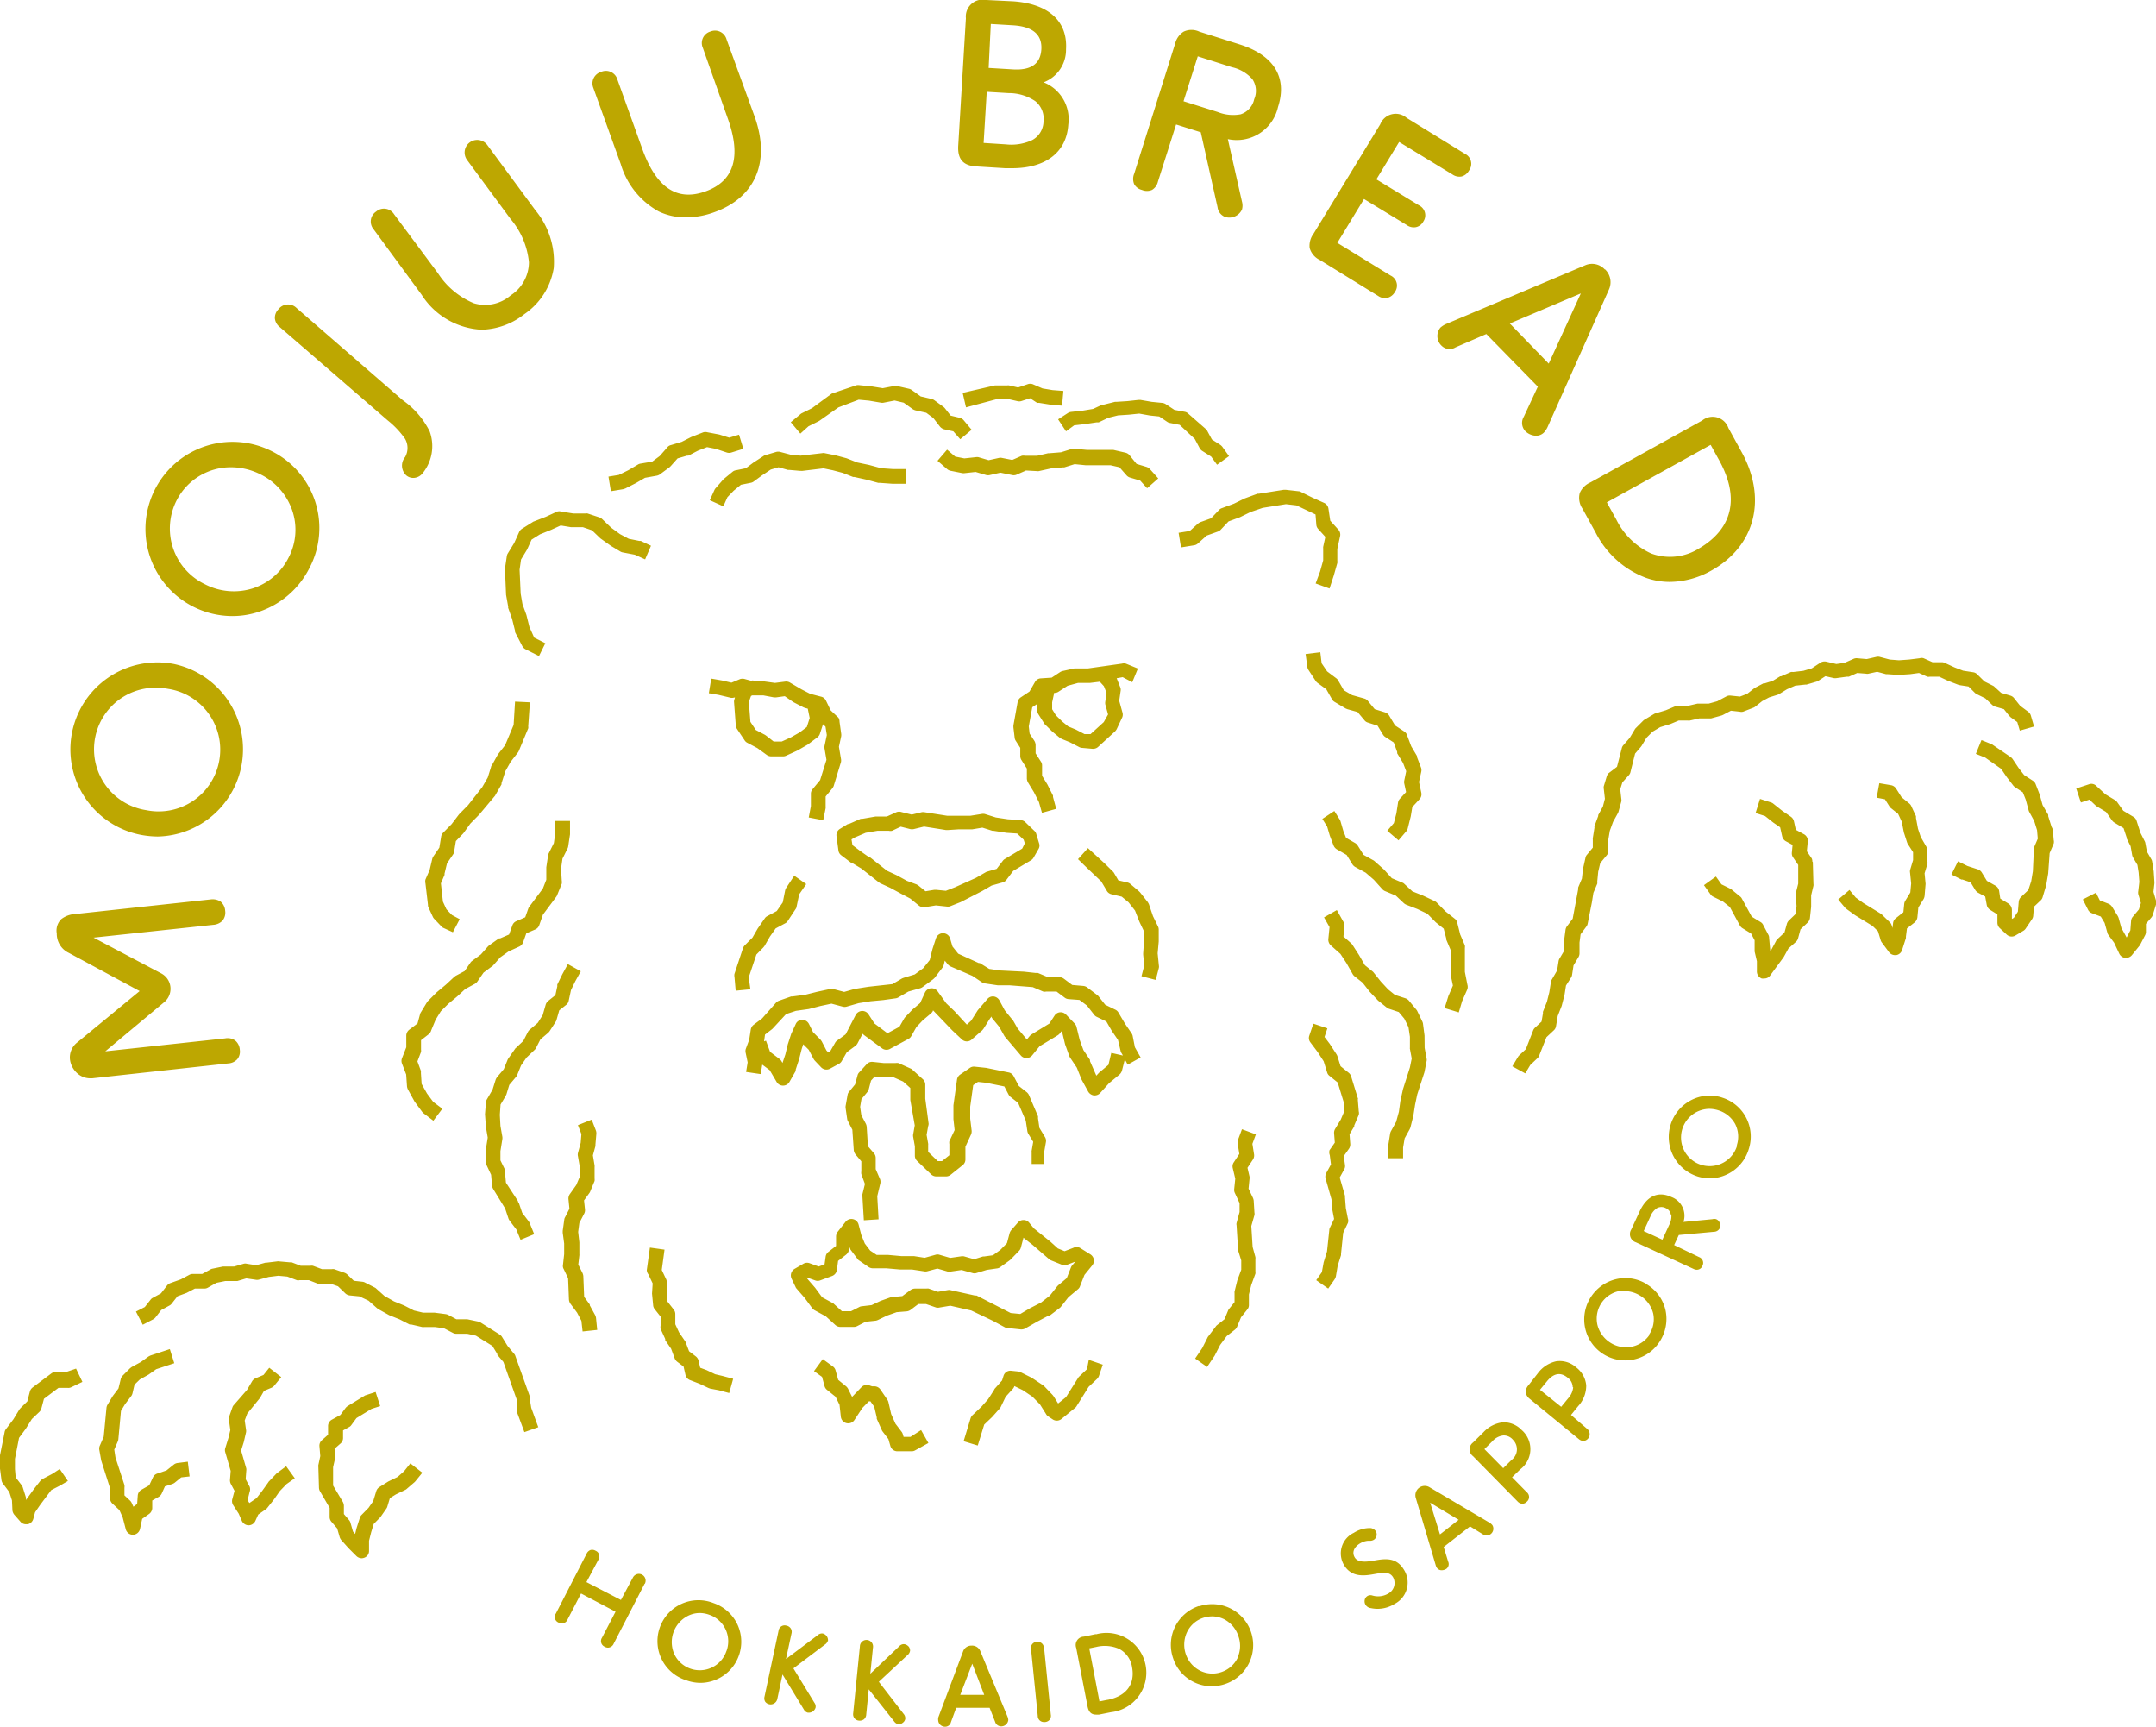 <svg xmlns="http://www.w3.org/2000/svg" viewBox="0 0 180 144.13"><defs><style>.cls-1{fill:#bda701;}</style></defs><g id="Layer_2" data-name="Layer 2"><g id="レイヤー_2" data-name="レイヤー 2"><path class="cls-1" d="M86.41,69.4l-.81-.78a.63.63,0,0,0-.39-.17l-1.07-.07-1-.15-.92-.29a.67.67,0,0,0-.28,0l-.94.15-1,0-.91,0-1.91-.3a.59.59,0,0,0-.23,0l-.83.2-.85-.21a.64.64,0,0,0-.41,0l-.82.37-.84,0H73.1L72,68.34l-.14,0-1,.44-.08,0-.65.4a.61.61,0,0,0-.29.62L70,71a.6.6,0,0,0,.24.39l.83.63.06,0,.78.47,1.47,1.16.11.07.83.38.9.49L76,75l.71.58a.62.62,0,0,0,.39.14h.1l.93-.15.86.09a.92.92,0,0,0,.29,0l.93-.37L82,74.37l.79-.46.92-.26a.6.6,0,0,0,.32-.22l.56-.74,1.49-.89a.56.56,0,0,0,.21-.22l.41-.71a.57.57,0,0,0,.05-.49l-.22-.72A.63.63,0,0,0,86.41,69.4Zm-1.07,1.43-1.44.86a.55.55,0,0,0-.18.16l-.51.67-.79.23a.42.42,0,0,0-.14.06l-.8.46-1.74.78-.77.3-.8-.08H78l-.73.12-.58-.47-.16-.1-.81-.3-.86-.47-.8-.37-1.43-1.13-.07,0L71.78,71l-.61-.46-.08-.48.27-.16.91-.39,1-.17.93,0a.56.56,0,0,0,.28,0L75.2,69l.79.2a.76.76,0,0,0,.3,0l.86-.21,1.83.29h.14l.92-.06,1,0h.13l.85-.14.82.26.09,0,1.1.17.89.06.54.51.1.31Zm9.19-13.89L95,55.8l-1-.41a.67.67,0,0,0-.34,0l-2.83.4h-1l-.13,0-1,.22a.72.72,0,0,0-.2.09l-.7.46-.9.06a.59.59,0,0,0-.49.3l-.46.8-.72.48a.62.62,0,0,0-.27.4l-.35,1.94a1.21,1.21,0,0,0,0,.19l.1.84a.56.56,0,0,0,.1.27l.37.58v.7a.63.63,0,0,0,.1.32l.45.71,0,.85a.8.8,0,0,0,.09.3l.5.82.42.83.25.89,1.19-.33-.27-1a.36.36,0,0,0,0-.11l-.47-.93-.44-.72,0-.86a.56.56,0,0,0-.09-.31l-.45-.7v-.71a.75.75,0,0,0-.1-.33l-.4-.61-.07-.6.29-1.6.42-.28,0,.48a.63.63,0,0,0,.09.38l.46.73a.34.34,0,0,0,.09.12l.62.61.61.5.16.1.69.28.77.4a.57.57,0,0,0,.22.07l.9.08h.06a.62.62,0,0,0,.41-.16l1.41-1.29a.94.94,0,0,0,.14-.19l.47-1a.64.64,0,0,0,0-.43l-.26-.94.11-.76a.67.67,0,0,0,0-.31l-.32-.81h0l.5-.09Zm-2.38,3.33-1.1,1-.51,0-.71-.37-.65-.27-.5-.41-.53-.52-.31-.5,0-.58.17-.79-.06,0h.13a.57.57,0,0,0,.3-.1l.75-.49L90,57l1,0,.82-.1.34.37.22.56-.1.72a.69.69,0,0,0,0,.25l.23.83ZM61.28,58.55l.15,2a.63.63,0,0,0,.1.29l.63.94a.56.56,0,0,0,.22.21l.85.45L64,63a.65.65,0,0,0,.38.13h1a.58.58,0,0,0,.26-.06l.94-.43.85-.49.8-.6a.59.59,0,0,0,.22-.3l.26-.8.21.2.11.7-.19.9a.45.45,0,0,0,0,.23l.16.94-.53,1.69-.63.76a.57.57,0,0,0-.14.41l0,1-.18.95,1.21.23.2-1a.57.57,0,0,0,0-.13l0-.85.55-.67a.82.82,0,0,0,.12-.2l.61-2a.67.67,0,0,0,0-.28l-.17-1,.19-.88a.74.74,0,0,0,0-.21l-.14-1A.63.63,0,0,0,70,59.9l-.65-.61-.39-.81a.6.6,0,0,0-.4-.33l-.92-.24-.72-.37L66,57a.64.64,0,0,0-.44-.11L64.7,57l-.87-.12-.84,0-.12,0,0-.1-.13.05-.55-.15a.69.69,0,0,0-.4,0l-.72.3-.77-.18-.92-.16-.2,1.22L60,58l.92.22a.62.62,0,0,0,.38,0l.06,0-.06.2A.64.64,0,0,0,61.28,58.55Zm3.34-.34h.17l.73-.1.71.49.85.44.13.05.23.06.16.78-.24.75-.58.44-.74.42-.77.35h-.68l-.64-.5-.09-.06-.76-.4-.45-.68-.13-1.66.18-.5.11-.05h.06l.85,0ZM94.56,86.44a.72.72,0,0,0-.09-.2l-.56-.82-.53-.9a.59.59,0,0,0-.27-.25l-.84-.41-.56-.71a.63.63,0,0,0-.12-.11l-.83-.63a.66.66,0,0,0-.32-.12l-.92-.08-.71-.53a.65.65,0,0,0-.39-.12l-.93,0-.83-.35a.58.58,0,0,0-.18,0l-1-.11-2-.1-.89-.13-.79-.49-.09,0L80,79.6,79.52,79l-.2-.68a.62.62,0,0,0-1.18,0l-.29.89-.23.92-.54.68-.71.52-.92.28-.13.05-.82.48-2,.22-1.14.18-.88.25-.91-.24a.66.66,0,0,0-.28,0l-1.07.23-1,.25-1.06.14-.11,0-1,.35a.62.62,0,0,0-.26.17L63.63,85l-.72.54a.63.63,0,0,0-.23.4l-.13.84-.29.78a.65.65,0,0,0,0,.34l.16.77-.13.8,1.22.18.13-.79.62.46.59,1a.6.6,0,0,0,.54.29.61.61,0,0,0,.52-.31l.52-.91a.54.54,0,0,0,0-.11l.29-.89.21-.83.13-.4.46.46.4.76a1,1,0,0,0,.09.13l.54.57a.62.62,0,0,0,.74.12l.74-.4a.59.59,0,0,0,.24-.23l.43-.75.71-.52a.72.72,0,0,0,.18-.21l.43-.81a.86.86,0,0,0,.14.13l1.51,1.11a.62.62,0,0,0,.68,0l1.48-.8a.58.58,0,0,0,.25-.24l.43-.76.52-.55.7-.59a.65.65,0,0,0,.16-.21l0-.05L79.5,86l.8.75a.6.6,0,0,0,.84,0L82,86l.1-.12.57-.9.12-.14,0,.08.07.1.56.68.44.78.06.08,1.31,1.54a.61.61,0,0,0,.47.21.62.62,0,0,0,.47-.22l.63-.77,1.51-.91a.8.8,0,0,0,.21-.2l.08-.13.08.08.24,1,.36,1a.83.83,0,0,0,.07.13l.55.82.4,1,.55,1a.66.66,0,0,0,.47.32h.07a.63.63,0,0,0,.46-.2l.74-.82.87-.72a.72.72,0,0,0,.21-.33l.24-.94.24.44,1.08-.6-.48-.85Zm-1.78,1.44-.24,1-.78.65-.23.25L91,88.57,91,88.46l-.55-.82-.31-.85-.26-1.06a.62.62,0,0,0-.15-.29L89,84.68a.62.62,0,0,0-.5-.19.61.61,0,0,0-.46.28l-.43.66-1.51.92a.86.86,0,0,0-.14.13l-.23.28-.77-.92-.44-.77L84.43,85l-.55-.68-.44-.82a.64.64,0,0,0-.48-.33.6.6,0,0,0-.53.22l-.74.86-.06.07-.55.87-.36.33-1-1.09L79,83.74l-.72-1a.62.62,0,0,0-.56-.25.61.61,0,0,0-.5.36l-.4.87-.65.55-.62.65a.83.83,0,0,0-.08.12l-.38.66-1,.54L73,85.42l-.49-.76a.62.62,0,0,0-.55-.28.64.64,0,0,0-.52.33l-.84,1.62-.71.52a.52.52,0,0,0-.17.19l-.41.71-.16.09L69,87.68l-.4-.77-.11-.15-.61-.61-.34-.68a.63.63,0,0,0-.56-.35.59.59,0,0,0-.55.36l-.37.8-.29.89-.2.83-.24.72-.1-.17a.65.65,0,0,0-.16-.17l-.78-.59-.34-.93-.16.06.08-.57.56-.43.07-.06,1.13-1.22.82-.27,1.07-.15,1-.26.9-.19.93.25a.62.62,0,0,0,.33,0l1-.29,1-.16,1.07-.1,1-.14a.62.62,0,0,0,.23-.07l.86-.5,1-.28a.69.69,0,0,0,.19-.1l.87-.64.12-.11.66-.86a.61.61,0,0,0,.11-.23l.09-.36.25.31a.69.69,0,0,0,.24.18l1.81.78L82,82a.57.57,0,0,0,.23.08l1.08.16,1,0,1.91.15.87.37a.58.58,0,0,0,.26,0l.86,0,.68.51a.59.59,0,0,0,.31.12l.92.07.63.47.6.77a.58.58,0,0,0,.21.17l.81.39.45.78.52.76.21.89a.58.58,0,0,0,.06.17l.14.24Zm-9.91,22.35,1,.54a.48.48,0,0,0,.23.07l1.13.12h.06a.62.62,0,0,0,.32-.09l1-.57.93-.49.09,0,.84-.64a.57.57,0,0,0,.11-.11l.62-.79.8-.67a.53.53,0,0,0,.17-.25l.37-.94.65-.8a.61.61,0,0,0,.13-.49.64.64,0,0,0-.28-.42l-.88-.55a.62.62,0,0,0-.55,0l-.73.28-.56-.23-.62-.56-1.38-1.11-.4-.48a.59.59,0,0,0-.47-.22.63.63,0,0,0-.47.21l-.56.64a.75.75,0,0,0-.13.25l-.22.83-.55.56-.62.45-.73.1-.1,0-.74.23-.85-.24a.71.71,0,0,0-.25,0l-.9.13-.89-.26a.56.56,0,0,0-.34,0l-.9.25-.9-.14h-.12l-.94,0-1.11-.1h-.94l-.54-.36-.45-.59-.29-.71-.23-.88a.62.62,0,0,0-1.08-.23l-.67.85a.71.71,0,0,0-.13.35l0,.82-.64.5a.61.61,0,0,0-.23.41l-.09.63-.49.18-.77-.28a.61.61,0,0,0-.51.05l-.74.43a.64.64,0,0,0-.25.8l.34.71a.42.42,0,0,0,.09.14l.67.77.64.87a.68.68,0,0,0,.21.17l.92.5.79.72a.62.62,0,0,0,.43.16l1.14,0a.59.59,0,0,0,.26-.07l.7-.36.84-.09a.7.7,0,0,0,.19-.06l.77-.37.79-.28.85-.07a.69.69,0,0,0,.31-.12l.65-.49.64,0,.84.29a.61.61,0,0,0,.3,0l.89-.15,1.75.4Zm-3.71-2.56-.85.15-.78-.27a.57.57,0,0,0-.18,0l-.95,0a.66.66,0,0,0-.38.12l-.69.51-.75.07a.32.32,0,0,0-.14,0l-.93.33-.74.35-.85.1a.48.48,0,0,0-.2.07l-.67.34-.76,0-.66-.6a.34.34,0,0,0-.12-.09l-.87-.47-.59-.8-.64-.74-.06-.12h0l.71.25a.58.58,0,0,0,.41,0l1-.37a.63.63,0,0,0,.4-.5l.1-.76.67-.52a.64.64,0,0,0,.24-.46V104l.1.23a.39.39,0,0,0,.08.14l.55.73a.47.47,0,0,0,.15.13l.77.53a.67.67,0,0,0,.34.1H74l1.14.1,1,0,1,.15a.57.57,0,0,0,.26,0l.86-.23.86.25a.46.46,0,0,0,.26,0l.9-.13.9.25a.53.53,0,0,0,.35,0l.86-.26.84-.12a.57.57,0,0,0,.28-.11l.79-.57.08-.07.7-.72a.61.61,0,0,0,.15-.27l.22-.83.06.06.73.57,1.34,1.16a.78.78,0,0,0,.18.11l.89.36a.58.58,0,0,0,.45,0l.68-.26,0,0-.28.33a.65.65,0,0,0-.09.16l-.35.89-.73.61-.08.09-.61.77-.73.57-.92.47-.81.48-.8-.08-2.85-1.46-.13,0-2-.44A.6.6,0,0,0,79.16,107.67ZM76.9,119.36l.61,1.08-1.1.61a.57.57,0,0,1-.28.08l-1.21,0h0a.61.61,0,0,1-.59-.46l-.16-.56-.49-.64a.54.54,0,0,1-.07-.13l-.41-.92a.49.49,0,0,1,0-.11l-.21-.89-.32-.46-.13,0h0l-.54.55-.66,1a.62.62,0,0,1-1.14-.26l-.11-1-.33-.67-.72-.58a.58.58,0,0,1-.2-.31l-.21-.77-.67-.48.73-1,.83.6a.6.6,0,0,1,.24.34l.22.79.66.54a.74.74,0,0,1,.16.2l.34.68.78-.81a.62.62,0,0,1,.63-.16l.26.09h.13a.62.62,0,0,1,.56.26l.58.85a.72.72,0,0,1,.09.2l.23,1,.36.81.52.68a.68.68,0,0,1,.1.21l.06.21.57,0Zm14-5.86,1.17.4-.32.94a.72.72,0,0,1-.16.25l-.7.66-1,1.6a.5.5,0,0,1-.15.17l-1.14.93a.62.62,0,0,1-.74,0l-.36-.24a.52.52,0,0,1-.17-.19l-.51-.81-.63-.64-.8-.54-.7-.34h0a.59.59,0,0,1-.13.23l-.6.66-.39.81a.6.6,0,0,1-.09.15l-.65.73-.66.63-.54,1.75-1.18-.36.58-1.91a.62.62,0,0,1,.17-.27l.74-.7.56-.63L83,116a.4.4,0,0,1,.1-.15l.56-.63.12-.38a.6.6,0,0,1,.65-.43l.57.06a.83.83,0,0,1,.21.06l.92.46.92.61.11.08.71.74.08.1.39.62.66-.53,1-1.59a.64.64,0,0,1,.1-.13l.65-.61Zm-30.59,1.34.9.24-.33,1.19-.85-.23-.74-.14-.14-.05-.74-.35-.8-.31a.61.61,0,0,1-.38-.43l-.16-.7-.53-.4a.65.65,0,0,1-.21-.28l-.3-.81-.49-.71a.31.31,0,0,1,0-.1l-.39-.85a.75.75,0,0,1,0-.26v-.76l-.49-.62a.57.57,0,0,1-.13-.33l-.09-.93a.38.38,0,0,1,0-.1l.05-.79-.36-.76A.6.6,0,0,1,54,106l.26-1.87,1.22.17L55.25,106l.35.74a.51.51,0,0,1,.06.3l0,.9.07.7.51.65a.62.62,0,0,1,.14.39v.85l.31.67.5.73a.37.37,0,0,1,.07.14l.27.71.56.43a.66.66,0,0,1,.23.35l.14.6.54.2.71.34ZM49.76,110l.1,1-1.22.13-.1-.89-.36-.68-.56-.75a.73.73,0,0,1-.12-.35l-.07-1.77-.37-.77a.5.5,0,0,1-.06-.34l.1-.9,0-.89-.12-.9v-.16l.13-.94a.48.48,0,0,1,.07-.2l.36-.7-.08-.81a.67.67,0,0,1,.11-.41l.54-.76.3-.71,0-.79-.16-.91a.57.57,0,0,1,0-.26l.23-.85.06-.74-.29-.74,1.15-.46.34.88a.69.69,0,0,1,.05.28l-.08.94a.52.52,0,0,1,0,.11l-.21.77.14.84a.61.61,0,0,1,0,.14l0,.95a.78.78,0,0,1,0,.21l-.36.87a.54.54,0,0,1-.07.13l-.45.62.08.76a.61.61,0,0,1-.07.35l-.4.77-.1.75.1.87,0,1a.27.27,0,0,1,0,.09l-.09.77.36.72a.86.86,0,0,1,.06.23l.07,1.74.47.64a.16.16,0,0,1,0,.07l.45.82A.88.88,0,0,1,49.76,110ZM47.32,83.83l-.63.5-.22.77a.51.51,0,0,1-.07.17l-.51.79a.87.87,0,0,1-.12.14l-.65.55-.38.74a.51.51,0,0,1-.13.16l-.65.62-.46.66-.33.82a.57.57,0,0,1-.11.16l-.54.64-.24.79-.06.13-.43.72-.06.86.05.92.16.91a.67.67,0,0,1,0,.2l-.16,1,0,.77.38.78a.5.5,0,0,1,0,.21l.08.87,1,1.53s0,.1.07.14l.29.85.54.71a.64.64,0,0,1,.08.14l.38.93-1.14.47-.35-.86-.55-.72a1,1,0,0,1-.1-.17l-.29-.87-1-1.63a.71.71,0,0,1-.09-.28L41,98.05l-.38-.81a.49.49,0,0,1-.06-.29l0-1,.16-1-.15-.87L40.49,93,40.57,92a.62.62,0,0,1,.09-.26l.46-.79.26-.83a.94.94,0,0,1,.12-.22l.56-.66.32-.79a.75.75,0,0,1,.07-.12l.54-.77a.24.24,0,0,1,.08-.09l.62-.59.39-.76a.65.65,0,0,1,.15-.18l.67-.57.41-.65.25-.87a.66.66,0,0,1,.21-.31l.6-.48.16-.75a.58.58,0,0,1,0-.14l.41-.84.47-.86,1.08.6-.46.83-.36.74-.19.89A.58.58,0,0,1,47.32,83.83ZM33.56,88.77a.61.61,0,0,1,0-.44l.36-.92,0-1a.64.64,0,0,1,.24-.46l.7-.53.21-.77a.46.46,0,0,1,.07-.16l.51-.84a.48.48,0,0,1,.09-.11l.7-.7.79-.66.69-.64.12-.09.75-.4.49-.71a.47.47,0,0,1,.14-.14l.73-.54.61-.69.11-.09.79-.56.1,0L42.5,78l.28-.77a.59.59,0,0,1,.34-.35l.73-.32.25-.71a.56.56,0,0,1,.09-.17l1.13-1.51.29-.74,0-.92v-.12l.15-1a.64.64,0,0,1,.06-.18l.42-.84.12-.85v-1h1.23v1.12l-.15,1a.6.6,0,0,1-.06.19l-.42.84-.12.83.06,1a.82.82,0,0,1,0,.26l-.38.94a.55.55,0,0,1-.08.15l-1.11,1.49-.31.88a.6.6,0,0,1-.34.36l-.74.32-.27.76a.63.63,0,0,1-.33.35l-.88.4-.69.49-.6.68a.39.39,0,0,1-.1.08l-.7.52-.51.74a.7.7,0,0,1-.22.2l-.8.43-.66.61-.77.64-.61.61-.43.7L36,86a.63.63,0,0,1-.22.33l-.63.49,0,.79a.59.59,0,0,1,0,.19l-.3.79.29.79a.85.85,0,0,1,0,.17l.06.92.45.8.52.7.76.57-.75,1-.83-.63a.74.74,0,0,1-.12-.13l-.62-.84-.55-1a.79.79,0,0,1-.08-.26l-.07-1Zm2.17-13.25-.21-1.79a.7.7,0,0,1,0-.32l.35-.8.22-.93a.72.72,0,0,1,.09-.2l.5-.73.15-.92A.57.57,0,0,1,37,69.5l.7-.71L38.3,68l.06-.07.72-.73,1.18-1.5.46-.8L41,64s0-.07.05-.1l.49-.88.05-.08.58-.74.71-1.69L43,58.56l1.24.06-.14,2a.47.47,0,0,1,0,.17l-.79,1.9a.57.57,0,0,1-.08.13l-.6.77-.44.78-.32,1a.47.47,0,0,1,0,.1l-.51.89a.22.22,0,0,1-.05.08L40,68l-.73.74-.56.78-.06.07-.59.61-.14.86a.54.54,0,0,1-.09.25l-.51.75-.21.87a.3.3,0,0,1,0,.1l-.3.7.17,1.53.29.63.46.48.65.35-.57,1.09L37,77.44a.51.51,0,0,1-.16-.13l-.6-.63a.62.62,0,0,1-.11-.17l-.37-.8A.45.45,0,0,1,35.73,75.52Zm69.08,29.4a.76.76,0,0,1,0,.21l0,1a.58.58,0,0,1,0,.18l-.34.93-.2.8,0,.9a.56.56,0,0,1-.14.36l-.52.65-.32.77a.61.61,0,0,1-.19.26l-.69.54-.54.73-.46.9-.63.94-1-.7.59-.87.44-.87a.27.27,0,0,1,.06-.1l.63-.83a.43.43,0,0,1,.11-.12l.62-.49.29-.7a.51.51,0,0,1,.09-.16l.46-.57,0-.76a.5.5,0,0,1,0-.12l.23-.93.33-.89,0-.78-.27-.86a.59.59,0,0,1,0-.14l-.12-1.93a.44.44,0,0,1,0-.2l.25-.91,0-.74-.39-.84a.59.59,0,0,1-.06-.32l.09-.88-.21-.89a.59.59,0,0,1,.09-.48l.46-.7-.13-.81a.82.82,0,0,1,0-.31l.35-.94,1.16.43-.29.79.14.88a.63.63,0,0,1-.1.44l-.45.68.17.73a.68.68,0,0,1,0,.2l-.08.81.37.78a.9.9,0,0,1,.06.22l.06,1a.5.5,0,0,1,0,.21l-.26.91.11,1.75Zm8.55-13.16.08,1a.57.57,0,0,1,0,.29l-.38.89a.2.2,0,0,1,0,.08l-.39.65.06.81a.64.64,0,0,1-.11.4l-.43.61.1.74a.56.56,0,0,1-.07.38l-.37.67.44,1.52a.59.59,0,0,1,0,.13l.07.9.17.87a.56.56,0,0,1,0,.38l-.39.82-.18,1.75,0,.11-.28.89-.15.88a.82.82,0,0,1-.1.24l-.54.78-1-.7.47-.67.15-.82.28-.91.19-1.78a.46.46,0,0,1,.05-.2l.35-.73-.14-.74-.08-.91-.49-1.73a.62.62,0,0,1,.06-.46l.39-.71-.1-.78A.66.66,0,0,1,111,96l.44-.63-.06-.78a.62.62,0,0,1,.09-.37l.47-.78.3-.71-.06-.75-.5-1.63-.68-.55a.53.53,0,0,1-.2-.29l-.29-.93-.5-.77-.61-.81a.59.59,0,0,1-.09-.56l.34-1,1.17.39-.24.72.44.58.57.88a1,1,0,0,1,.07.15l.26.83.68.55a.61.61,0,0,1,.2.29l.58,1.89A.5.5,0,0,1,113.36,91.76Zm5.58-4.3.16.88a.49.49,0,0,1,0,.24l-.18.92-.6,1.85-.18.86-.14.9-.25,1-.06.14-.42.76-.13.77,0,.89-1.23,0,0-1a.49.49,0,0,1,0-.12l.15-.94a.68.68,0,0,1,.07-.2l.43-.78.23-.84.12-.88.22-1,.58-1.82.15-.74-.15-.81a.28.28,0,0,1,0-.09l0-.92-.12-.8-.35-.71-.46-.55-.81-.27a.56.56,0,0,1-.2-.11l-.72-.58-.71-.75-.58-.74-.68-.54a.65.65,0,0,1-.15-.18l-.52-.92-.5-.76-.81-.72a.64.64,0,0,1-.2-.52l.1-1-.46-.81,1.07-.61.56,1a.67.67,0,0,1,.08.37l-.09.83.63.56a.6.6,0,0,1,.11.12l.56.87.49.85.63.51a.47.47,0,0,1,.1.1l.6.75.61.66.57.46.87.28a.7.7,0,0,1,.29.19l.61.74a.6.6,0,0,1,.09.13l.42.87a.64.64,0,0,1,.06.18l.13,1Zm3.57-5.27a.66.66,0,0,1,0,.37l-.44,1-.28.94-1.18-.36.31-1,.38-.88-.19-.91a.49.49,0,0,1,0-.12l0-1.94-.36-.85a.16.16,0,0,1,0-.09l-.22-.84-.66-.53-.7-.71-.84-.4-.93-.36a.76.76,0,0,1-.19-.12l-.68-.64-.89-.37a.66.66,0,0,1-.22-.15l-.72-.8-.68-.59-.88-.48a.69.69,0,0,1-.23-.22l-.48-.78-.82-.47a.68.68,0,0,1-.27-.31l-.32-.84-.22-.75-.4-.64,1-.66.45.71a.77.77,0,0,1,.07.16l.23.79.23.58.75.43a.63.63,0,0,1,.22.21l.49.78.79.44a.5.5,0,0,1,.12.08l.78.69.67.74.86.36a.42.42,0,0,1,.18.11l.68.63.86.34,1,.47a.66.66,0,0,1,.17.12l.73.74.76.6a.57.57,0,0,1,.22.33l.25,1,.39.91a.78.78,0,0,1,0,.21l0,1v1ZM109.25,55.93a.52.52,0,0,1-.1-.27L109,54.59l1.23-.15.11.92.46.68.77.58a.6.6,0,0,1,.16.19l.46.8.7.41,1,.28a.58.58,0,0,1,.31.2l.57.69.87.27a.65.65,0,0,1,.34.27l.49.82.76.5a.57.57,0,0,1,.24.31l.35.93.48.81a.41.41,0,0,1,0,.09l.35.91a.69.69,0,0,1,0,.35l-.18.82.19.89a.61.61,0,0,1-.15.55l-.6.65-.13.78-.25,1a.6.6,0,0,1-.13.25l-.64.75-.94-.8.55-.64.21-.81.14-.91a.65.65,0,0,1,.16-.32l.51-.55-.15-.7a.61.61,0,0,1,0-.27l.16-.77-.26-.68-.49-.81a.54.54,0,0,1,0-.11l-.29-.8-.71-.46a.61.61,0,0,1-.19-.2l-.45-.74-.81-.26a.55.55,0,0,1-.29-.2l-.57-.68-.86-.24-.14-.06-.91-.54a.58.58,0,0,1-.22-.22l-.48-.84L110,57a.62.62,0,0,1-.14-.14ZM54.35,45.55l-.49,1.14L53,46.3,52,46.11a.64.64,0,0,1-.18-.06L51,45.56l-.87-.62-.71-.68L48.66,44h-1l-.85-.14-.79.36-.94.38-.7.44-.37.82-.51.84-.12.85.09,2,.15.87.33.91.25,1,.4.89.93.47L45,54.76l-1.13-.57a.65.65,0,0,1-.28-.29L43,52.76l0-.11-.25-1-.32-.9a.19.19,0,0,1,0-.1l-.18-1-.09-2.11a.33.33,0,0,1,0-.1l.15-1a.62.62,0,0,1,.08-.24l.54-.88.41-.91a.61.61,0,0,1,.23-.27l.91-.57a.31.31,0,0,1,.1-.05l1-.39.93-.43a.62.62,0,0,1,.36,0l1,.16h1a.43.43,0,0,1,.19,0l1,.33a.64.64,0,0,1,.22.14l.74.71.74.54.73.39.89.18.12,0Zm55.48-2.61-1.6-.76-.87-.1-1.94.31-1,.34-.9.44-.95.35-.66.7a.61.61,0,0,1-.24.15l-.92.33-.74.66a.57.57,0,0,1-.31.15l-1.1.18-.2-1.22.93-.15.69-.62a.82.82,0,0,1,.2-.12l.89-.32.67-.7a.55.55,0,0,1,.24-.15l1-.37.9-.44,1.06-.39.11,0,2.09-.33h.16l1.06.12a.42.42,0,0,1,.21.06l.95.47,1,.45a.63.63,0,0,1,.35.48l.15,1,.68.75a.61.61,0,0,1,.14.55l-.23,1.06v1a.47.47,0,0,1,0,.17l-.3,1.06L111,49.12l-1.16-.42.37-1,.26-.93v-1a.57.57,0,0,1,0-.13l.18-.83-.59-.65a.6.6,0,0,1-.16-.33ZM61.45,39.25l.82-.17.63-.47.83-.54a.48.48,0,0,1,.16-.08l.91-.27a.65.65,0,0,1,.34,0l.91.24.79.07,1.81-.21a.41.41,0,0,1,.19,0l.91.18.93.25.89.35,1,.21,1,.27,1,.07,1.06,0,0,1.23-1.08,0-1.11-.08-.12,0-1-.27-1-.22-.1,0-.86-.34-.83-.22-.78-.16-1.75.21H66.8l-.91-.08-.11,0L65,39l-.65.19-.72.48-.72.53a.6.6,0,0,1-.25.1l-.8.16-.61.5-.52.54-.34.76-1.13-.51.39-.86a.66.66,0,0,1,.12-.17L60.4,40l.78-.64A.55.55,0,0,1,61.45,39.25Zm33.74.86-.85-.25a.64.64,0,0,1-.3-.2L93.46,39l-.75-.17h-1l-1,0h-.09l-.9-.09-.87.27-.12,0-1,.09-1,.22a.5.5,0,0,1-.17,0l-.9-.05-.84.37a.67.67,0,0,1-.37,0l-.93-.19-.88.2a.61.61,0,0,1-.3,0l-.89-.26-.91.1a.61.61,0,0,1-.19,0l-1-.2a.62.62,0,0,1-.28-.14l-.8-.69.8-.93.68.58.76.15.94-.1a.65.65,0,0,1,.24,0l.85.25.86-.19a.53.53,0,0,1,.25,0l.86.17.8-.35a.82.82,0,0,1,.28,0l1,0,.91-.21.08,0,1-.08.93-.29a.65.65,0,0,1,.24,0l1,.09,1,0h1.2l1,.23a.64.64,0,0,1,.35.21l.59.73.83.25a.7.7,0,0,1,.29.19l.69.77-.93.82Zm3.3-4.65-.81-.16a.5.5,0,0,1-.23-.09l-.67-.45L96,34.68l-.89-.16-.86.09-.91.06-.81.2-.8.38-.17,0-1,.15-.88.1L89,36l-.66-1,.82-.53a.62.62,0,0,1,.26-.09l1-.11.84-.14.78-.36.12,0,.92-.23.11,0,.94-.06.92-.1h.17l.93.16.91.09a.69.69,0,0,1,.28.11l.71.47.86.16a.54.54,0,0,1,.29.15l1.44,1.26a.65.65,0,0,1,.15.18l.39.72.7.45a.85.85,0,0,1,.17.16l.56.78-1,.72-.49-.68-.74-.47a.69.69,0,0,1-.22-.23l-.41-.77ZM51,41l-.2-1.22.86-.14.79-.39.8-.47a.56.56,0,0,1,.2-.08l1-.17.63-.47.64-.73a.52.52,0,0,1,.29-.18l.9-.27.81-.41,1-.39a.66.66,0,0,1,.34,0l1,.19.82.26.82-.25.36,1.18-1,.31a.62.62,0,0,1-.38,0l-.93-.31-.72-.14-.77.3-.79.41-.11,0-.79.23-.57.64-.09.09-.8.59a.68.68,0,0,1-.26.12l-1,.18-.74.43-.9.46-.18.06Zm15.82-4.81-.8-.95.78-.65a.94.94,0,0,1,.12-.09l.87-.43,1.57-1.16a.51.51,0,0,1,.16-.09l2-.67a.72.72,0,0,1,.25,0l1,.1.93.15.94-.18a.57.57,0,0,1,.26,0l1,.23a.72.72,0,0,1,.22.1l.75.54.91.21a.62.62,0,0,1,.22.1l.77.56a.8.8,0,0,1,.13.13l.47.6.75.18a.61.61,0,0,1,.34.21l.66.79-.95.79L79.59,36l-.77-.17a.7.7,0,0,1-.35-.23l-.55-.71-.59-.44-.9-.2a.94.94,0,0,1-.23-.1l-.75-.54-.76-.18-.92.18a.54.54,0,0,1-.22,0l-1-.17-.86-.08L70,34,68.44,35.1l-.1.06-.84.42ZM80.65,34l-.28-1.21,2.69-.62.11,0,.92,0a.41.41,0,0,1,.16,0l.75.17.79-.27a.61.61,0,0,1,.44,0l.81.35.84.14.9.07-.11,1.23-.94-.08-1-.16a.42.42,0,0,1-.15,0L86,33.24l-.74.24a.62.62,0,0,1-.33,0l-.83-.19-.79,0Zm-18,48.57-1.23.12-.1-1.15a.6.6,0,0,1,0-.26l.71-2.14a.67.67,0,0,1,.16-.25l.63-.63.44-.76.59-.85a.51.51,0,0,1,.22-.19l.78-.42.5-.72.2-1a.67.67,0,0,1,.1-.23l.66-1,1,.7-.59.86-.21,1a.43.43,0,0,1-.09.23l-.66,1a.51.51,0,0,1-.22.19l-.78.42-.48.68-.46.8-.1.12-.57.58-.64,1.91Zm34-3,.1,1a.55.55,0,0,1,0,.22l-.26,1-1.19-.31.23-.89-.09-.91v-.11l.07-1,0-.83-.38-.8L94.76,76l-.54-.69-.57-.47-.85-.2a.59.59,0,0,1-.39-.28l-.47-.79-1.23-1.17L90,71.71l.83-.92,1.4,1.28.67.66a.58.58,0,0,1,.1.12l.37.63.73.17a.57.57,0,0,1,.27.13l.72.61.09.09.64.81a1.62,1.62,0,0,1,.1.18l.34,1,.42.86a.57.57,0,0,1,.06.25l0,1ZM77.49,94l-.13.72.13.73a.41.41,0,0,1,0,.11v.58l.8.77h.36l.61-.49,0-.93a.69.69,0,0,1,0-.24l.44-.93-.1-.91v-.09l0-1.07.3-2.15a.63.63,0,0,1,.26-.41l.8-.55a.58.58,0,0,1,.42-.11l.95.1,1.87.38a.59.59,0,0,1,.43.32l.43.81.66.52a.67.67,0,0,1,.19.25l.75,1.76a.66.66,0,0,1,0,.15l.12.82.46.76a.59.59,0,0,1,.08.43l-.16.92v.9H86.13v-1a.34.34,0,0,1,0-.1l.13-.75-.41-.67a.63.63,0,0,1-.08-.23l-.13-.86L85,92.05l-.64-.5a.64.64,0,0,1-.16-.2l-.35-.67-1.54-.31-.66-.07-.4.27L81,92.37l0,1,.12,1a.66.66,0,0,1-.06.34l-.46,1,0,1.09a.6.6,0,0,1-.23.45l-1,.8a.62.62,0,0,1-.39.14h-.81a.63.63,0,0,1-.42-.16l-1.18-1.13a.61.61,0,0,1-.19-.43v-.79l-.14-.79a.54.54,0,0,1,0-.22l.13-.74L76,91.81l0-1-.6-.54-.79-.35h-.88l-.7-.07-.31.34-.19.73a1,1,0,0,1-.12.23l-.49.59-.11.64.1.7.38.72a.77.77,0,0,1,.07.26l.1,1.61.51.59a.6.6,0,0,1,.14.39l0,.93.37.86a.69.69,0,0,1,0,.4l-.24,1,.11,1.93-1.23.08-.12-2a.88.88,0,0,1,0-.17l.21-.86L71.91,98a.69.69,0,0,1,0-.24l0-.83-.48-.57a.74.74,0,0,1-.15-.34l-.12-1.73-.36-.7a.44.44,0,0,1-.07-.19l-.13-.9a.66.66,0,0,1,0-.2l.16-.9a.52.52,0,0,1,.13-.28l.5-.61.2-.74a.51.51,0,0,1,.14-.26l.62-.68a.6.6,0,0,1,.52-.2l.94.1.94,0a.85.85,0,0,1,.26,0l1,.45a.44.44,0,0,1,.16.1l.87.79a.62.62,0,0,1,.21.44l0,1.19.28,2.1A.67.67,0,0,1,77.49,94ZM34.26,122.14l1,.78-.56.69-.07.08-.65.56a.5.5,0,0,1-.14.1l-.79.38-.5.31-.21.7a.53.53,0,0,1-.08.17l-.48.69-.07.08-.51.52-.21.68-.18.72v.85a.6.6,0,0,1-.38.56.68.68,0,0,1-.23.05.65.65,0,0,1-.44-.18l-.66-.66-.6-.67a.77.77,0,0,1-.14-.25l-.21-.73-.48-.56a.6.6,0,0,1-.15-.4v-.76l-.81-1.39a.64.64,0,0,1-.08-.3l-.05-1.72a.44.44,0,0,1,0-.16l.16-.75-.07-.81a.6.6,0,0,1,.21-.52l.51-.45,0-.68a.61.61,0,0,1,.32-.58l.71-.39.42-.57a.73.73,0,0,1,.18-.17l1.41-.86a.42.42,0,0,1,.14-.06l.79-.26.38,1.18-.72.23-1.26.77-.42.57a.49.49,0,0,1-.2.18l-.5.28,0,.6a.6.6,0,0,1-.21.49l-.5.44.05.59a.59.59,0,0,1,0,.19l-.17.76,0,1.53.81,1.36a.73.73,0,0,1,.09.32v.7l.43.5a.57.57,0,0,1,.12.23l.21.73.18.2.12-.49.27-.85a.58.58,0,0,1,.15-.25l.58-.59.39-.56.25-.82a.62.62,0,0,1,.26-.35l.75-.47.78-.38.54-.48Zm-10.37.24.72,1-.69.49-.55.57-.49.7-.56.71a.57.57,0,0,1-.14.13l-.62.43-.24.53a.63.63,0,0,1-.57.37h0a.64.64,0,0,1-.56-.37l-.26-.6-.46-.71a.64.64,0,0,1-.08-.49l.19-.71-.3-.56a.66.66,0,0,1-.08-.34l.06-.76-.45-1.55a.55.55,0,0,1,0-.36l.26-.84.16-.66-.11-.8a.74.74,0,0,1,0-.29l.29-.82a.49.49,0,0,1,.11-.18L20.63,116l.41-.7a.61.61,0,0,1,.29-.26l.67-.28.48-.6,1,.78-.58.71a.61.61,0,0,1-.24.18l-.62.26-.33.58-.07.09-1,1.23-.21.57.11.77a.55.55,0,0,1,0,.22l-.19.82-.22.7.43,1.49a.76.76,0,0,1,0,.21l-.05.69.33.62a.61.61,0,0,1,0,.44l-.17.69.15.24.6-.41.48-.62.5-.7a.21.21,0,0,1,.06-.08l.62-.65.09-.07ZM15.68,122l.15,1.23-.7.08-.54.44a.78.78,0,0,1-.2.11l-.62.2-.27.6a.64.64,0,0,1-.26.28l-.53.3,0,.65a.63.63,0,0,1-.26.47l-.58.41-.18.84a.62.62,0,0,1-.59.49h0a.62.62,0,0,1-.6-.46l-.26-1-.27-.6-.58-.54a.61.61,0,0,1-.2-.49l0-.79-.74-2.32L8.29,121a.6.6,0,0,1,.05-.35l.32-.74.23-2.41a.62.62,0,0,1,.09-.26l.44-.73.47-.62.19-.78a.56.56,0,0,1,.16-.29l.62-.62.13-.1.77-.42.64-.46.15-.08,1.63-.54.37,1.18-1.51.5-.62.44-.75.42-.44.43-.17.73a.61.61,0,0,1-.11.23l-.51.67-.34.56-.22,2.38a.61.61,0,0,1-.05.18l-.29.67.1.66.75,2.3a.85.85,0,0,1,0,.23l0,.63.46.43a.67.67,0,0,1,.14.19l.15.33.31-.23.05-.69a.61.61,0,0,1,.31-.5l.65-.37.31-.66a.6.6,0,0,1,.36-.32l.77-.26.6-.48a.62.62,0,0,1,.31-.14Zm-9.33-7.77.53,1.11-.92.44a.54.54,0,0,1-.3.06l-.78,0-1.21.91-.21.79a.64.64,0,0,1-.16.29l-.64.61-.5.8-.57.77-.34,1.75,0,.86.06.69.49.64a.69.69,0,0,1,.1.19l.27.86a.5.5,0,0,1,0,.12v.08l.65-.9.54-.69a.79.79,0,0,1,.2-.17l.78-.41.65-.42.68,1L5,124l-.72.37-.93,1.24-.42.61-.15.56a.62.62,0,0,1-.46.44H2.16A.59.59,0,0,1,1.7,127l-.51-.58a.74.74,0,0,1-.15-.34L1,125.23l-.22-.69-.53-.71a.61.61,0,0,1-.13-.32L0,122.58l0-1a.49.49,0,0,1,0-.12l.38-1.9a.54.54,0,0,1,.11-.27l.63-.83.5-.82.1-.12.56-.55.22-.84a.64.64,0,0,1,.23-.33l1.56-1.17a.63.63,0,0,1,.4-.12l.84,0Zm38,3.27.59,1.62-1.16.41-.62-1.67a1.16,1.16,0,0,1,0-.18l0-.81-1.13-3.19-.51-.6,0-.07-.41-.67-1.38-.86-.73-.16-.87,0a.58.58,0,0,1-.32-.07l-.75-.39-.75-.1-.9,0a.44.44,0,0,1-.16,0l-.91-.21-.14,0-.84-.43-.87-.35-.93-.52-.1-.08-.69-.61L30,108.2l-.81-.08a.64.64,0,0,1-.36-.17l-.61-.59-.63-.22h-.83a.59.59,0,0,1-.23,0l-.74-.29H25a.45.45,0,0,1-.22,0l-.79-.3-.75-.07-.8.1-.85.23a.57.57,0,0,1-.26,0l-.77-.11-.74.22-.15,0-.86,0-.74.15-.71.4a.57.57,0,0,1-.28.08l-.81,0-.69.36-.76.28-.48.61a.55.55,0,0,1-.2.17l-.68.37-.48.62a.62.62,0,0,1-.2.16l-.86.45-.57-1.1.74-.38.48-.61a.49.49,0,0,1,.19-.16l.68-.37.51-.66a.63.63,0,0,1,.28-.2l.87-.31.73-.39a.58.58,0,0,1,.26-.06l.79,0,.68-.37a.48.48,0,0,1,.18-.07l.88-.18h.1l.83,0,.79-.23a.5.5,0,0,1,.27,0l.78.12.77-.21.08,0,.91-.11a.33.33,0,0,1,.14,0l.9.08.16,0,.76.29h.8a.54.54,0,0,1,.22,0l.75.28h.82a.64.64,0,0,1,.2,0l.86.3a.68.68,0,0,1,.23.14l.55.53.72.08a.57.57,0,0,1,.22.07l.8.41a.38.38,0,0,1,.13.09l.69.62.8.45.84.34.82.42.76.18.87,0h.09l.92.12a.83.83,0,0,1,.21.06l.69.37.79,0H39l.91.19a.76.76,0,0,1,.21.08l1.59,1a.64.64,0,0,1,.2.2l.46.75.54.65a.42.42,0,0,1,.11.18l1.2,3.36a1.16,1.16,0,0,1,0,.18Zm107-45.55.05,1.81a.55.55,0,0,1,0,.18l-.19.79,0,.84v.11l-.1.94a.66.66,0,0,1-.19.38l-.6.57-.2.74a.62.62,0,0,1-.18.3l-.63.56-.39.71-1.14,1.55a.58.58,0,0,1-.48.24.78.78,0,0,1-.22,0,.63.63,0,0,1-.4-.62l0-.82-.19-.81s0-.07,0-.11l0-.83-.3-.57-.72-.44a.64.64,0,0,1-.22-.24l-.83-1.53-.58-.46-.79-.39a.52.52,0,0,1-.24-.2l-.55-.77,1-.72.46.65.71.35.12.07.72.59a.5.5,0,0,1,.15.17l.83,1.52.72.44a.53.53,0,0,1,.23.24l.44.84a.51.51,0,0,1,.06.25l.1,1.1.09-.12.4-.74a.4.4,0,0,1,.13-.16l.56-.52.2-.72a.66.66,0,0,1,.17-.29l.56-.54.08-.66-.06-.89a.41.41,0,0,1,0-.19l.2-.8,0-1.56-.43-.63a.58.58,0,0,1-.1-.4l.06-.64-.57-.31a.63.63,0,0,1-.3-.41l-.17-.75-.58-.4-.68-.54-.79-.25.37-1.18.9.29a.54.54,0,0,1,.2.1l.74.59.74.51a.63.63,0,0,1,.25.37l.16.72.68.37a.62.62,0,0,1,.32.6l-.08.82.41.6A.64.64,0,0,1,151.31,71.91Zm9.47-1.29a.67.67,0,0,1,.1.34l0,.93a.52.52,0,0,1,0,.17l-.24.79.08.83a.41.41,0,0,1,0,.11l-.08.95a.72.72,0,0,1-.09.27l-.43.69-.08.82a.66.66,0,0,1-.23.43l-.64.5-.09.7a.45.45,0,0,1,0,.11l-.32,1a.62.62,0,0,1-.49.42h-.1a.63.63,0,0,1-.5-.25l-.61-.82a.56.56,0,0,1-.09-.19l-.22-.73-.46-.45-1.45-.89-.73-.53a.52.52,0,0,1-.11-.1l-.57-.68.94-.8.52.63.64.46,1.45.89a.31.31,0,0,1,.11.09l.63.61a.56.56,0,0,1,.17.26l.07.24.05-.42a.59.59,0,0,1,.23-.4l.63-.5.07-.7a.62.62,0,0,1,.09-.26l.42-.69.07-.75-.09-.89a.58.58,0,0,1,0-.23l.25-.83v-.66l-.43-.67a.61.61,0,0,1-.07-.14l-.27-.84-.18-.91-.3-.64-.61-.49a.65.65,0,0,1-.13-.16l-.36-.57-.69-.13.22-1.21,1,.17a.64.64,0,0,1,.41.29l.45.71.64.52a.6.6,0,0,1,.17.22l.39.84a.78.78,0,0,1,0,.14l.17.91.23.69Zm10.56-1.48.08.93a.61.61,0,0,1,0,.3l-.34.8L171,72.9l-.17,1-.3,1a.56.56,0,0,1-.17.26l-.55.52-.06.75a.59.59,0,0,1-.1.29l-.52.77a.58.58,0,0,1-.19.19l-.67.4a.61.61,0,0,1-.74-.08l-.58-.54a.64.64,0,0,1-.19-.45v-.69l-.61-.38a.63.63,0,0,1-.28-.41l-.13-.7-.61-.33a.72.72,0,0,1-.23-.23l-.38-.63-.68-.23-.09,0-.83-.42.55-1.1.79.39.86.28a.62.62,0,0,1,.34.27l.42.69.71.4a.63.63,0,0,1,.31.42L167,75l.67.41a.66.66,0,0,1,.3.52v.77l0,0,.16-.09.34-.52.07-.83a.64.64,0,0,1,.2-.4l.6-.57.24-.73.14-.83L169.8,71a.59.59,0,0,1,0-.23l.33-.77-.06-.71-.24-.77-.42-.77a.58.58,0,0,1-.05-.14l-.24-.88-.24-.6-.65-.43a.67.67,0,0,1-.15-.14l-.54-.7-.47-.69-1.33-.94-.78-.31.47-1.15.84.34a.57.57,0,0,1,.13.08l1.47,1a.81.81,0,0,1,.16.16l.51.76.45.58.74.48a.58.58,0,0,1,.23.3l.33.85.24.87L171,68a.43.43,0,0,1,0,.12l.28.89A.59.59,0,0,1,171.34,69.14ZM180,75.5l-.26.84a.65.65,0,0,1-.11.22l-.47.55,0,.71a.67.67,0,0,1-.07.24l-.4.77a.41.41,0,0,1-.07.11l-.64.79a.64.64,0,0,1-.48.22h-.07a.62.62,0,0,1-.49-.34l-.44-.93L176,78a.47.47,0,0,1-.06-.15l-.23-.82-.32-.53-.74-.28a.58.58,0,0,1-.33-.3l-.43-.85,1.1-.56.32.64.72.28a.67.67,0,0,1,.3.25l.48.78a1.11,1.11,0,0,1,.07.16l.23.83.44.8.31-.6.06-.79a.61.61,0,0,1,.14-.34l.51-.61.17-.54-.22-.74a.69.69,0,0,1,0-.25l.09-.78-.06-.78-.1-.63-.36-.61a.66.66,0,0,1-.08-.21l-.13-.74-.33-.65,0-.08-.26-.78-.76-.46a.63.63,0,0,1-.19-.17l-.51-.72-.75-.45-.1-.07-.54-.51-.71.24-.39-1.17,1.06-.35a.57.57,0,0,1,.61.13l.77.71.8.48a.73.73,0,0,1,.18.17l.51.72.85.51a.57.57,0,0,1,.26.33l.32,1,.35.69a.49.49,0,0,1,.06.17l.13.71.36.62a.53.53,0,0,1,.08.22l.13.8.06.9v.11l-.08.71.23.79A.55.55,0,0,1,180,75.5ZM163.48,57.15l-.83-.32-.75-.35-.78,0a.51.51,0,0,1-.22,0l-.69-.31-.74.1-.92.06h-.09l-.88-.06-.12,0-.74-.2-.73.16a.41.41,0,0,1-.19,0l-.74-.06-.7.31-.16,0-.88.12a.81.81,0,0,1-.22,0l-.7-.16-.57.37-.16.08-.85.25-.11,0-.83.09-.69.3-.65.4-.13.06-.71.22-.58.31-.59.47a.56.56,0,0,1-.17.09l-.83.32a.57.57,0,0,1-.29,0l-.73-.08-.66.35-.12.05-.87.24-.16,0h-.82l-.8.18a.42.42,0,0,1-.16,0l-.77,0-.69.29-.85.26-.64.38-.51.51-.41.68-.06.08-.48.56-.38,1.52a.57.57,0,0,1-.14.28l-.54.6-.18.57.09.8a.6.6,0,0,1,0,.23l-.23.83a.5.5,0,0,1-.05.13l-.41.74-.27.74-.13.77V71a.55.55,0,0,1-.14.4l-.53.64-.17.72-.08.82a.58.58,0,0,1,0,.18l-.32.76-.13.81-.35,1.77a.58.58,0,0,1-.12.25l-.47.63-.09.69,0,.89a.63.63,0,0,1-.09.33l-.41.69-.12.78a.54.54,0,0,1-.09.24l-.42.66-.12.77-.24.93-.33.84-.14.84a.57.57,0,0,1-.18.35l-.62.58-.6,1.52a.51.51,0,0,1-.15.23l-.6.57-.42.7L126.26,89l.47-.78a.57.57,0,0,1,.1-.13l.56-.52L128,86a.6.6,0,0,1,.14-.21l.56-.52.12-.7a.5.5,0,0,1,0-.13l.33-.83.2-.8.13-.83a.5.5,0,0,1,.09-.24L130,81l.12-.76a.63.63,0,0,1,.08-.23l.38-.64v-.85l.12-.9a.65.65,0,0,1,.11-.29l.49-.65.46-2.47a.57.57,0,0,1,0-.14l.31-.74.09-.81.21-.94a.5.5,0,0,1,.13-.25l.48-.58v-.7a.34.34,0,0,1,0-.1l.14-.88a.27.27,0,0,1,0-.12l.31-.84s0,0,0-.08l.39-.71.17-.65-.09-.81a.55.55,0,0,1,0-.25l.25-.83a.76.76,0,0,1,.13-.23L135,64l.4-1.55a.55.55,0,0,1,.12-.24l.54-.62.42-.7a.47.47,0,0,1,.09-.12l.62-.62a.47.47,0,0,1,.12-.09l.77-.46a.42.42,0,0,1,.14-.06l.86-.26.76-.32a.58.58,0,0,1,.26-.05l.83,0,.78-.18h.94l.72-.2.77-.41a.61.61,0,0,1,.35-.06l.78.08.6-.23.56-.44.1-.07.69-.36.1,0,.68-.21.62-.38.07,0,.83-.36a.58.58,0,0,1,.18,0l.86-.1.71-.21.71-.47a.67.67,0,0,1,.48-.09l.85.2.67-.09.77-.34a.61.61,0,0,1,.3-.05l.8.07.79-.18a.61.61,0,0,1,.3,0l.83.22.77.06.85-.06.88-.11a.53.53,0,0,1,.33,0l.74.33.78,0a.59.59,0,0,1,.23.05l.82.38.73.28.84.13a.57.57,0,0,1,.34.18l.6.59.7.35a.45.45,0,0,1,.14.1l.55.5.77.23a.6.6,0,0,1,.31.21l.51.64.66.49a.62.62,0,0,1,.23.32l.27.92-1.19.34-.21-.71-.56-.41-.12-.12-.44-.55-.72-.21a.77.77,0,0,1-.25-.14l-.58-.55-.71-.35a.64.64,0,0,1-.16-.11l-.53-.53-.71-.11ZM19.64,86.85a1.08,1.08,0,0,1,.38.77,1,1,0,0,1-.22.8,1.11,1.11,0,0,1-.76.34L7.7,90H7.53a1.6,1.6,0,0,1-1.08-.42,1.84,1.84,0,0,1-.61-1.17A1.58,1.58,0,0,1,6.46,87l5.2-4.28L5.74,79.53a1.76,1.76,0,0,1-1-1.62,1.35,1.35,0,0,1,.37-1.19,2.07,2.07,0,0,1,1.17-.43l11.3-1.22a1.23,1.23,0,0,1,.84.18,1.1,1.1,0,0,1,.38.77,1.06,1.06,0,0,1-.22.82,1.18,1.18,0,0,1-.77.35l-10,1.07,5.68,3a1.45,1.45,0,0,1,.24,2.37L8.79,87.75l10-1.08A1.09,1.09,0,0,1,19.64,86.85ZM14.47,55.41a7.26,7.26,0,0,0-2.66,14.28,7.92,7.92,0,0,0,1.36.13,7.28,7.28,0,0,0,1.3-14.41Zm3.83,8.1a5.14,5.14,0,0,1-6.09,4.11,5.14,5.14,0,0,1,.85-10.22,6.2,6.2,0,0,1,1,.1A5.13,5.13,0,0,1,18.3,63.51Zm4.43-25.83A7.27,7.27,0,1,0,19.4,51.42a7,7,0,0,0,2.25-.37,7.32,7.32,0,0,0,4.18-3.63A7.16,7.16,0,0,0,22.73,37.68Zm1.37,8.85a5.1,5.1,0,0,1-3,2.58,5.25,5.25,0,0,1-4-.35,5.16,5.16,0,0,1-2.35-7A5.07,5.07,0,0,1,19.3,39a5.47,5.47,0,0,1,2.48.61,5.24,5.24,0,0,1,2.62,3A5,5,0,0,1,24.1,46.53ZM35.87,36a3.59,3.59,0,0,1-.62,3.54,1,1,0,0,1-.75.35.9.9,0,0,1-.59-.22,1.11,1.11,0,0,1-.09-1.52,1.53,1.53,0,0,0,0-1.52,7.34,7.34,0,0,0-1.45-1.54l-9-7.78a1.06,1.06,0,0,1-.42-.72,1,1,0,0,1,.3-.78,1,1,0,0,1,1.51-.1l8.86,7.69A7,7,0,0,1,35.87,36ZM44.7,17.55a6.74,6.74,0,0,1,1.53,4.83,5.77,5.77,0,0,1-2.44,3.83,6,6,0,0,1-3.59,1.31,6.3,6.3,0,0,1-5-2.92l-4-5.45a1,1,0,0,1,.2-1.49h0a1,1,0,0,1,1.5.22l3.66,4.92a6.57,6.57,0,0,0,3,2.51,3.27,3.27,0,0,0,3.08-.66,3.31,3.31,0,0,0,1.52-2.76,6.55,6.55,0,0,0-1.54-3.62L39,13.36a1.05,1.05,0,1,1,1.68-1.26ZM63,9.72c1.35,3.77.08,6.77-3.39,8a6.81,6.81,0,0,1-2.28.42A5.14,5.14,0,0,1,55,17.65a6.68,6.68,0,0,1-3.17-3.94l-2.3-6.39A1,1,0,0,1,50.18,6h0a1,1,0,0,1,1.37.65l2.07,5.77c1.17,3.25,2.9,4.41,5.29,3.55s3-2.91,1.84-6.11L58.68,4a1,1,0,0,1,.63-1.37,1,1,0,0,1,1.35.66ZM87.13,6.87A2.9,2.9,0,0,0,89,4.11c.14-2.34-1.46-3.79-4.39-4L82.35,0a1.41,1.41,0,0,0-1.71,1.52L80,12.17c-.06,1.11.41,1.66,1.51,1.72l2.42.15.57,0c2.81,0,4.55-1.34,4.69-3.65A3.31,3.31,0,0,0,87.13,6.87Zm-4.75.79,1.83.11a3.92,3.92,0,0,1,2.22.67,1.87,1.87,0,0,1,.69,1.68,1.8,1.8,0,0,1-.94,1.57,4.1,4.1,0,0,1-2.19.36l-1.87-.12Zm2.16-1.87-2-.12L82.72,2l1.85.11c1.64.1,2.44.77,2.37,2S86.06,5.89,84.54,5.79ZM103.48,3.7l-3.35-1.06a1.54,1.54,0,0,0-1.31,0,1.63,1.63,0,0,0-.71,1L94.69,14.5a1.13,1.13,0,0,0,0,.87,1,1,0,0,0,.64.48,1.07,1.07,0,0,0,.85,0,1.09,1.09,0,0,0,.49-.68l1.52-4.78,2.06.65,1.4,6.25a1,1,0,0,0,.64.82,1.17,1.17,0,0,0,1.4-.62h0a1.23,1.23,0,0,0,0-.66l-1.18-5.22a3.53,3.53,0,0,0,4.19-2.68C107.5,6.45,106.35,4.6,103.48,3.7Zm1.23,4.58a1.7,1.7,0,0,1-1.13,1.26,3.45,3.45,0,0,1-1.91-.19l-2.86-.9L100,4.7l2.86.91a3.18,3.18,0,0,1,1.7,1A1.75,1.75,0,0,1,104.71,8.28Zm14.12,10.21a.92.92,0,0,1-.62.47,1,1,0,0,1-.77-.18l-3.56-2.17-2.23,3.66L116.1,23a.92.92,0,0,1,.35,1.38h0a1,1,0,0,1-.8.51,1.08,1.08,0,0,1-.59-.19l-4.87-3a1.59,1.59,0,0,1-.85-1,1.68,1.68,0,0,1,.33-1.2l5.56-9.12a1.39,1.39,0,0,1,2.21-.54l4.87,3a.93.93,0,0,1,.33,1.4,1,1,0,0,1-.62.49,1,1,0,0,1-.76-.17l-4.45-2.71-1.9,3.12,3.56,2.17A.92.92,0,0,1,118.83,18.49Zm15.15,4a1.44,1.44,0,0,0-1.63-.35l-11.66,4.92a1.86,1.86,0,0,0-.43.28,1.11,1.11,0,0,0,.11,1.53.94.94,0,0,0,1.15.12l2.57-1.11,4.3,4.39-1.17,2.51a1,1,0,0,0,.12,1.2,1.33,1.33,0,0,0,.9.39.93.93,0,0,0,.65-.26,1.85,1.85,0,0,0,.3-.44l5.14-11.51A1.48,1.48,0,0,0,134,22.48Zm-2,2-2.68,5.86L126.05,27ZM145.4,37.72l-1.1-2a1.39,1.39,0,0,0-2.19-.62l-9.34,5.17a1.69,1.69,0,0,0-.88.88,1.6,1.6,0,0,0,.23,1.31l1.1,2a7.79,7.79,0,0,0,4.2,3.77,6,6,0,0,0,2,.34,7.17,7.17,0,0,0,3.46-.95C146.55,45.58,147.55,41.61,145.4,37.72Zm-3.54,8.05a4.55,4.55,0,0,1-4,.43,6.06,6.06,0,0,1-2.91-2.82l-.8-1.45,8.67-4.8.69,1.25C146,42.87,143.17,45,141.86,45.77ZM53.81,132.2l-2.58,5a.53.53,0,0,1-.47.32.55.55,0,0,1-.28-.08h0a.51.51,0,0,1-.22-.75l1.13-2.17L48.51,133l-1.13,2.18a.52.52,0,0,1-.76.24.5.5,0,0,1-.21-.75l2.57-5a.58.58,0,0,1,.32-.3.54.54,0,0,1,.42.06.51.51,0,0,1,.24.75l-1,1.87,2.88,1.49,1-1.87a.55.55,0,1,1,1,.51Zm5.76,1.6a3.42,3.42,0,1,0-2.26,6.45,3.5,3.5,0,0,0,1.18.21,3.43,3.43,0,0,0,3.06-4.91A3.43,3.43,0,0,0,59.57,133.8Zm1.08,4a2.35,2.35,0,0,1-4.35.27,2.46,2.46,0,0,1,1.11-3.19,2.21,2.21,0,0,1,1-.25,2.39,2.39,0,0,1,.79.14A2.34,2.34,0,0,1,60.65,137.81Zm8.47-.86a.59.59,0,0,1-.23.31l-2.65,2L68,142.13a.51.51,0,0,1,.09.4h0a.59.59,0,0,1-.55.42h-.09a.52.52,0,0,1-.34-.27l-1.78-2.92-.44,2.07a.57.57,0,0,1-1,.21.55.55,0,0,1-.06-.44L65,136.11a.51.51,0,0,1,.65-.43.55.55,0,0,1,.37.24.53.53,0,0,1,.06.42l-.46,2.13,2.66-2a.51.51,0,0,1,.42-.13A.58.58,0,0,1,69.12,137Zm6.72.46a.55.55,0,0,1,.14.38.56.56,0,0,1-.19.34l-2.42,2.25,2.07,2.68a.55.55,0,0,1,.14.39h0a.49.49,0,0,1-.2.34.58.58,0,0,1-.36.14h0a.58.58,0,0,1-.36-.23L72.53,141l-.21,2.1a.56.56,0,0,1-.19.4.58.58,0,0,1-.42.11.52.52,0,0,1-.37-.19.55.55,0,0,1-.11-.43l.56-5.57a.55.55,0,1,1,1.09.11l-.22,2.17,2.42-2.3a.49.49,0,0,1,.41-.17A.56.56,0,0,1,75.84,137.41Zm6,.4a.74.74,0,0,0-.73-.45.73.73,0,0,0-.7.47l-2.08,5.54a1,1,0,0,0,0,.25.57.57,0,0,0,.6.51h0a.49.49,0,0,0,.46-.38l.44-1.2,2.79,0,.46,1.17a.53.53,0,0,0,.49.38h0a.59.59,0,0,0,.61-.54h0a1,1,0,0,0-.06-.26Zm.33,3.66-2,0,1-2.6Zm5-3.91.56,5.56a.54.54,0,0,1-.1.43.56.56,0,0,1-.39.19h-.08a.51.51,0,0,1-.52-.52l-.56-5.56a.5.5,0,0,1,.48-.61A.51.51,0,0,1,87.15,137.56Zm4.32-1.16-1,.21a.7.7,0,0,0-.64.94l.95,4.9c.09.45.31.67.7.67l.25,0,1-.2a3.32,3.32,0,1,0-1.25-6.5Zm1,5.48-.7.14-.85-4.43.59-.12a3,3,0,0,1,1.9.16,2.08,2.08,0,0,1,1.09,1.57h0C94.77,140.6,94,141.58,92.47,141.88Zm7.62-7.83a3.41,3.41,0,0,0-2.17,4.36,3.35,3.35,0,0,0,1.74,2,3.31,3.31,0,0,0,1.48.34,3.45,3.45,0,0,0,1.14-.19,3.42,3.42,0,1,0-2.19-6.48Zm3.22,4.33a2.33,2.33,0,0,1-1.36,1.19,2.3,2.3,0,0,1-1.8-.13A2.39,2.39,0,0,1,99,138.06a2.46,2.46,0,0,1,.09-1.81,2.3,2.3,0,0,1,1.37-1.22,2.46,2.46,0,0,1,.76-.12,2.29,2.29,0,0,1,1,.25,2.43,2.43,0,0,1,1.17,1.4A2.39,2.39,0,0,1,103.31,138.38ZM117.2,131a2,2,0,0,1-.77,2.87,2.67,2.67,0,0,1-1.43.41,2.64,2.64,0,0,1-.55-.06.6.6,0,0,1-.44-.27.58.58,0,0,1-.07-.43.49.49,0,0,1,.21-.3.48.48,0,0,1,.4-.06,1.68,1.68,0,0,0,1.33-.14,1,1,0,0,0,.42-1.38c-.28-.46-.78-.4-1.56-.26s-1.87.31-2.51-.72a1.9,1.9,0,0,1,.79-2.72,2.5,2.5,0,0,1,1.4-.4.6.6,0,0,1,.44.26.53.53,0,0,1-.15.71.62.62,0,0,1-.39.09h-.11a1.62,1.62,0,0,0-.68.23c-.51.32-.67.76-.42,1.17s.89.38,1.57.26h0C115.57,130.1,116.55,129.93,117.2,131Zm7.39-3.71a.9.9,0,0,0-.2-.18l-5.08-3a.78.78,0,0,0-1.12.88l1.68,5.67a.76.76,0,0,0,.11.22.47.47,0,0,0,.39.18h0a.71.71,0,0,0,.4-.13.5.5,0,0,0,.13-.6l-.37-1.21,2.2-1.72,1.07.66a.54.54,0,0,0,.63,0,.57.57,0,0,0,.15-.79Zm-4.37.78-.82-2.65,2.38,1.43Zm6.87-8.66a2.08,2.08,0,0,0-1.61-.7,2.63,2.63,0,0,0-1.62.82l-.88.87a.71.71,0,0,0,0,1.14l3.72,3.78a.58.58,0,0,0,.4.19h0a.53.53,0,0,0,.37-.17h0a.51.51,0,0,0,0-.79l-1.23-1.25.68-.66A2.11,2.11,0,0,0,127.09,119.4Zm-.93,2.48-.66.65-1.57-1.59.66-.65a1.43,1.43,0,0,1,.92-.49,1,1,0,0,1,.81.37A1.11,1.11,0,0,1,126.16,121.88Zm5-3.79.6-.74a2.53,2.53,0,0,0,.67-1.72,2.11,2.11,0,0,0-.84-1.51,2.05,2.05,0,0,0-1.67-.51,2.62,2.62,0,0,0-1.53,1l-.78,1a.83.83,0,0,0-.23.62.89.89,0,0,0,.34.52l4.1,3.36a.64.64,0,0,0,.38.15.57.57,0,0,0,.32-1Zm.18-2.31a1.57,1.57,0,0,1-.41.91l-.59.72L128.57,116l.59-.72c.55-.67,1.13-.77,1.71-.3A1,1,0,0,1,131.3,115.78Zm6.19-8.58a3.38,3.38,0,0,0-2.59-.45,3.46,3.46,0,0,0-2.15,1.54,3.42,3.42,0,1,0,5.79,3.65,3.47,3.47,0,0,0,.47-2.6A3.39,3.39,0,0,0,137.49,107.2Zm.19,4.19a2.34,2.34,0,0,1-1.48,1,2.41,2.41,0,0,1-1.79-.33,2.47,2.47,0,0,1-1.08-1.47,2.35,2.35,0,0,1,1.79-2.84,2.61,2.61,0,0,1,.48,0,2.5,2.5,0,0,1,1.31.39,2.44,2.44,0,0,1,1.07,1.47A2.29,2.29,0,0,1,137.68,111.39Zm5.57-9.64a.61.61,0,0,0-.33,0l-2.41.23a1.67,1.67,0,0,0-1-2.08c-1.12-.52-2.07-.09-2.67,1.22l-.69,1.49a.72.72,0,0,0,.39,1.07l4.81,2.22a.61.61,0,0,0,.28.07.5.5,0,0,0,.46-.32.52.52,0,0,0-.28-.74l-2.08-1,.39-.84,2.94-.27a.55.55,0,0,0,.47-.28.66.66,0,0,0,0-.48A.5.5,0,0,0,143.25,101.75Zm-3.75-.35a1.57,1.57,0,0,1-.19.84l-.56,1.22-1.56-.72.56-1.22a1.44,1.44,0,0,1,.56-.7.78.78,0,0,1,.71,0h0A.73.73,0,0,1,139.5,101.4Zm4.24-9.8a3.36,3.36,0,0,0-2.62.23,3.46,3.46,0,0,0,.56,6.35,3.46,3.46,0,0,0,1,.16A3.42,3.42,0,0,0,146,95.91h0A3.4,3.4,0,0,0,143.74,91.6Zm1.25,4a2.39,2.39,0,1,1-2.33-3.06,2.56,2.56,0,0,1,.76.12,2.41,2.41,0,0,1,1.41,1.15A2.32,2.32,0,0,1,145,95.6Z"/></g></g></svg>